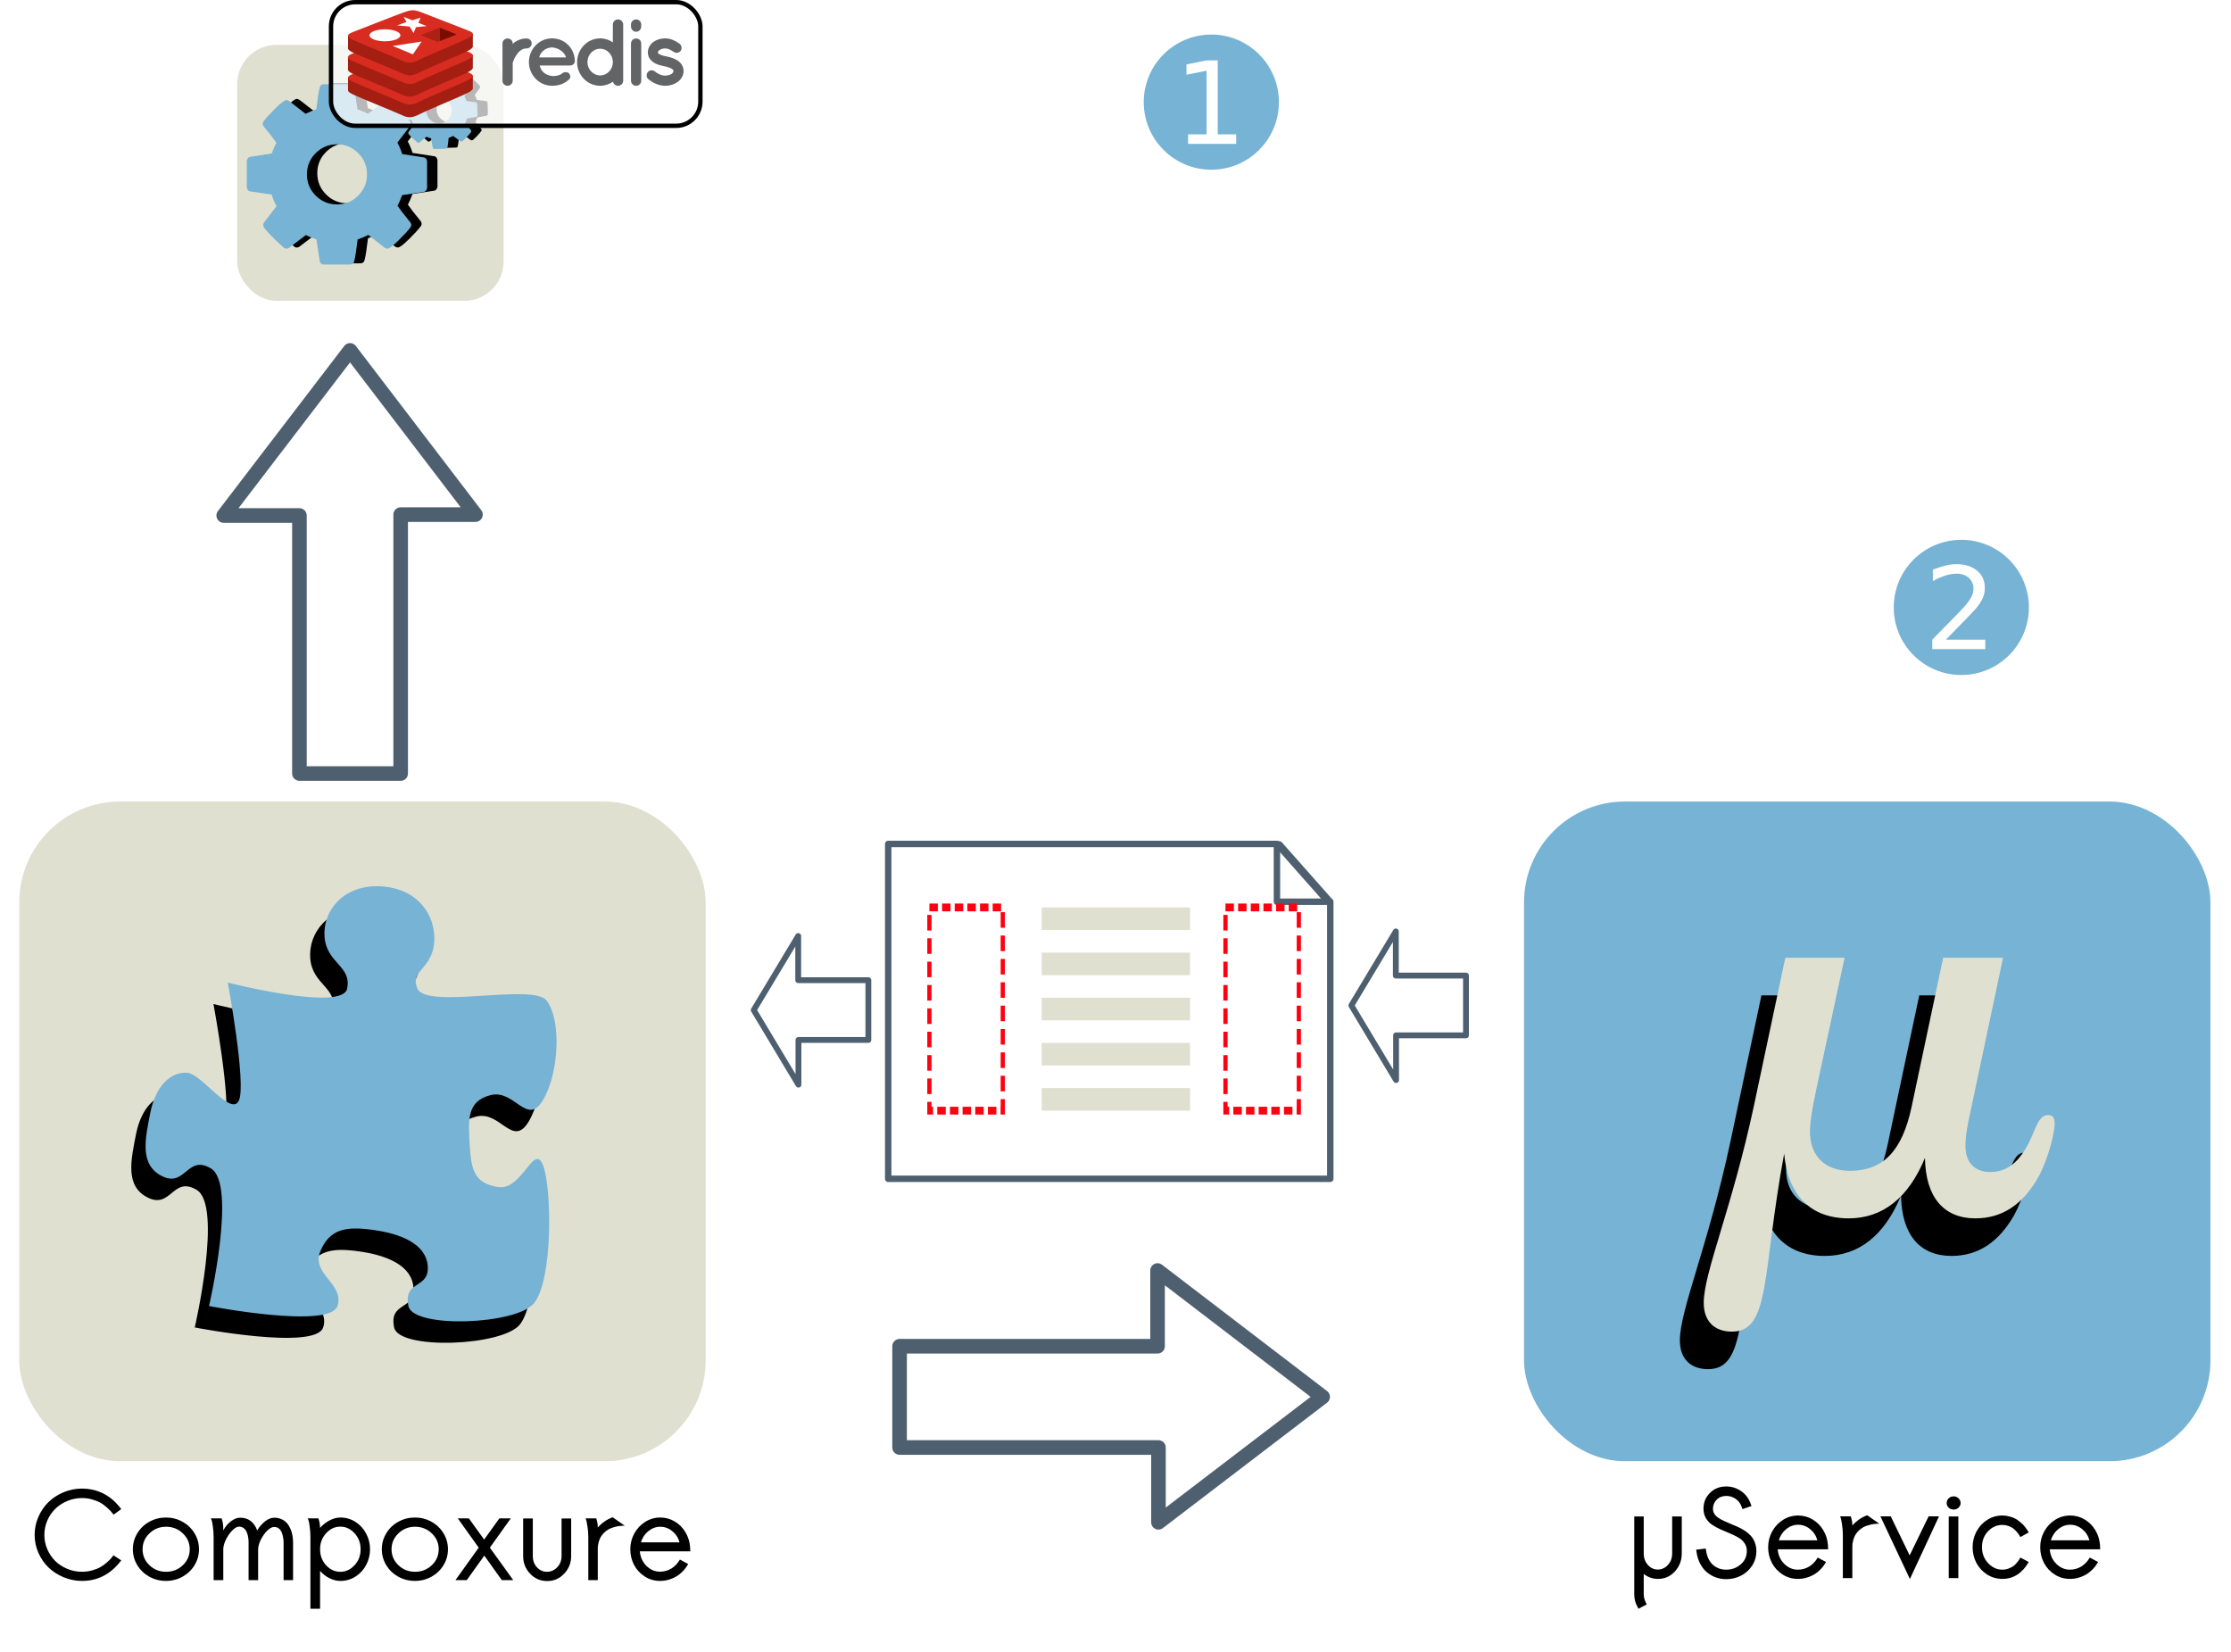 <?xml version="1.0" encoding="UTF-8" standalone="no"?>
<!-- Created with Inkscape (http://www.inkscape.org/) -->

<svg
   xmlns:dc="http://purl.org/dc/elements/1.1/"
   xmlns:cc="http://creativecommons.org/ns#"
   xmlns:rdf="http://www.w3.org/1999/02/22-rdf-syntax-ns#"
   xmlns:svg="http://www.w3.org/2000/svg"
   xmlns="http://www.w3.org/2000/svg"
   xmlns:xlink="http://www.w3.org/1999/xlink"
   xmlns:sodipodi="http://sodipodi.sourceforge.net/DTD/sodipodi-0.dtd"
   xmlns:inkscape="http://www.inkscape.org/namespaces/inkscape"
   width="97.831mm"
   height="72.431mm"
   viewBox="0 0 346.644 256.644"
   id="svg2"
   version="1.1"
   inkscape:version="0.91 r13725"
   sodipodi:docname="cx redis.svg">
  <defs
     id="defs4">
    <inkscape:perspective
       id="perspective14"
       inkscape:persp3d-origin="24.999999 : 6.6666663 : 1"
       inkscape:vp_z="49.999997 : 9.9999993 : 1"
       inkscape:vp_y="0 : 999.99993 : 0"
       inkscape:vp_x="0 : 9.9999993 : 1"
       sodipodi:type="inkscape:persp3d" />
    <linearGradient
       inkscape:collect="always"
       xlink:href="#linearGradient3189"
       id="linearGradient3187"
       gradientUnits="userSpaceOnUse"
       gradientTransform="matrix(0.266,0,0,0.266,22.292,7.125)"
       x1="21.91"
       y1="14.877"
       x2="37.284"
       y2="-0.496" />
    <linearGradient
       inkscape:collect="always"
       xlink:href="#linearGradient3183"
       id="linearGradient3297"
       gradientUnits="userSpaceOnUse"
       gradientTransform="matrix(0.824,0,0,0.824,17.024,1.114)"
       x1="21.91"
       y1="14.877"
       x2="37.284"
       y2="-0.496" />
    <linearGradient
       inkscape:collect="always"
       xlink:href="#linearGradient3171"
       id="linearGradient3294"
       gradientUnits="userSpaceOnUse"
       gradientTransform="matrix(0.824,0,0,0.824,3.263,1.122)"
       x1="21.91"
       y1="14.877"
       x2="37.284"
       y2="-0.496" />
    <linearGradient
       inkscape:collect="always"
       xlink:href="#linearGradient3171"
       id="linearGradient3291"
       gradientUnits="userSpaceOnUse"
       gradientTransform="matrix(0.948,0,0,0.948,-0.033,-22.232)"
       x1="21.91"
       y1="14.877"
       x2="37.284"
       y2="-0.496" />
    <linearGradient
       inkscape:collect="always"
       xlink:href="#linearGradient3183"
       id="linearGradient3289"
       gradientUnits="userSpaceOnUse"
       gradientTransform="matrix(0.948,0,0,0.948,15.814,-22.241)"
       x1="21.91"
       y1="14.877"
       x2="37.284"
       y2="-0.496" />
    <linearGradient
       inkscape:collect="always"
       xlink:href="#linearGradient3183"
       id="linearGradient3274"
       gradientUnits="userSpaceOnUse"
       gradientTransform="matrix(0.948,0,0,0.948,-35.373,3.126)"
       x1="21.91"
       y1="14.877"
       x2="37.284"
       y2="-0.496" />
    <linearGradient
       inkscape:collect="always"
       xlink:href="#linearGradient3183"
       id="linearGradient2496"
       gradientUnits="userSpaceOnUse"
       gradientTransform="matrix(-0.948,0,0,0.948,6.061,3.126)"
       x1="21.91"
       y1="14.877"
       x2="37.284"
       y2="-0.496" />
    <linearGradient
       inkscape:collect="always"
       xlink:href="#linearGradient3171"
       id="linearGradient2493"
       gradientUnits="userSpaceOnUse"
       x1="21.91"
       y1="14.877"
       x2="37.284"
       y2="-0.496"
       gradientTransform="matrix(0.948,0,0,0.948,-0.033,-0.225)" />
    <linearGradient
       id="linearGradient3183">
      <stop
         style="stop-color:#1c88ed;stop-opacity:1;"
         offset="0"
         id="stop3185" />
      <stop
         style="stop-color:#ffffff;stop-opacity:1;"
         offset="1"
         id="stop3187" />
    </linearGradient>
    <linearGradient
       id="linearGradient3171">
      <stop
         id="stop3173"
         offset="0"
         style="stop-color:#ed1c24;stop-opacity:1;" />
      <stop
         id="stop3175"
         offset="1"
         style="stop-color:#ffffff;stop-opacity:1;" />
    </linearGradient>
    <inkscape:perspective
       id="perspective2497"
       inkscape:persp3d-origin="17.999999 : 13.333332 : 1"
       inkscape:vp_z="35.999998 : 19.999999 : 1"
       inkscape:vp_y="0 : 999.99993 : 0"
       inkscape:vp_x="0 : 19.999999 : 1"
       sodipodi:type="inkscape:persp3d" />
    <linearGradient
       gradientUnits="userSpaceOnUse"
       y2="-0.496"
       x2="37.284"
       y1="14.877"
       x1="21.91"
       id="linearGradient3177"
       xlink:href="#linearGradient3171"
       inkscape:collect="always" />
    <linearGradient
       gradientTransform="matrix(-1,0,0,1,36.047,18.406)"
       y2="-0.496"
       x2="37.284"
       y1="14.877"
       x1="21.91"
       gradientUnits="userSpaceOnUse"
       id="linearGradient3181"
       xlink:href="#linearGradient3183"
       inkscape:collect="always" />
    <inkscape:perspective
       sodipodi:type="inkscape:persp3d"
       inkscape:vp_x="0 : 9.9999993 : 1"
       inkscape:vp_y="0 : 999.99993 : 0"
       inkscape:vp_z="49.999997 : 9.9999993 : 1"
       inkscape:persp3d-origin="24.999999 : 6.6666663 : 1"
       id="perspective13" />
    <linearGradient
       id="linearGradient3189">
      <stop
         id="stop3191"
         offset="0"
         style="stop-color:#a61ced;stop-opacity:1;" />
      <stop
         id="stop3193"
         offset="1"
         style="stop-color:#ffffff;stop-opacity:1;" />
    </linearGradient>
    <inkscape:perspective
       sodipodi:type="inkscape:persp3d"
       inkscape:vp_x="0 : 19.999999 : 1"
       inkscape:vp_y="0 : 999.99993 : 0"
       inkscape:vp_z="35.999998 : 19.999999 : 1"
       inkscape:persp3d-origin="17.999999 : 13.333332 : 1"
       id="perspective2625" />
    <linearGradient
       gradientTransform="matrix(0.948,0,0,0.948,53.929,-11.432)"
       y2="-0.496"
       x2="37.284"
       y1="14.877"
       x1="21.91"
       gradientUnits="userSpaceOnUse"
       id="linearGradient2638"
       xlink:href="#linearGradient3171"
       inkscape:collect="always" />
    <linearGradient
       y2="-0.496"
       x2="37.284"
       y1="14.877"
       x1="21.91"
       gradientTransform="matrix(-0.827,0,0,0.825,49.919,1.106)"
       gradientUnits="userSpaceOnUse"
       id="linearGradient2641"
       xlink:href="#linearGradient3183"
       inkscape:collect="always" />
    <linearGradient
       y2="-3.424"
       x2="37.479"
       y1="13.511"
       x1="17.421"
       gradientTransform="matrix(0.266,0,0,0.266,34.091,14.041)"
       gradientUnits="userSpaceOnUse"
       id="linearGradient2644"
       xlink:href="#linearGradient3189"
       inkscape:collect="always" />
    <linearGradient
       y2="-0.496"
       x2="37.284"
       y1="14.877"
       x1="21.91"
       gradientTransform="matrix(0.824,0,0,0.824,9.396,1.174)"
       gradientUnits="userSpaceOnUse"
       id="linearGradient2648"
       xlink:href="#linearGradient3171"
       inkscape:collect="always" />
    <linearGradient
       y2="2.976"
       x2="11.208"
       y1="14.877"
       x1="21.91"
       gradientTransform="matrix(0.824,0,0,0.824,21.492,2.206)"
       gradientUnits="userSpaceOnUse"
       id="linearGradient2651"
       xlink:href="#linearGradient3183"
       inkscape:collect="always" />
    <linearGradient
       y2="-0.496"
       x2="37.284"
       y1="14.877"
       x1="21.91"
       gradientTransform="matrix(0.824,0,0,0.824,13.797,1.114)"
       gradientUnits="userSpaceOnUse"
       id="linearGradient2654"
       xlink:href="#linearGradient3183"
       inkscape:collect="always" />
    <filter
       inkscape:collect="always"
       style="color-interpolation-filters:sRGB"
       id="filter4735"
       x="-0.097"
       width="1.194"
       y="-0.116"
       height="1.232">
      <feGaussianBlur
         inkscape:collect="always"
         stdDeviation="3.736"
         id="feGaussianBlur4737" />
    </filter>
    <filter
       inkscape:collect="always"
       style="color-interpolation-filters:sRGB"
       id="filter4542"
       x="-0.144"
       width="1.287"
       y="-0.135"
       height="1.27">
      <feGaussianBlur
         inkscape:collect="always"
         stdDeviation="1.433"
         id="feGaussianBlur4544" />
    </filter>
    <filter
       inkscape:collect="always"
       style="color-interpolation-filters:sRGB"
       id="filter4826"
       x="-0.124"
       width="1.247"
       y="-0.117"
       height="1.233">
      <feGaussianBlur
         inkscape:collect="always"
         stdDeviation="4.23"
         id="feGaussianBlur4828" />
    </filter>
  </defs>
  <sodipodi:namedview
     id="base"
     pagecolor="#ffffff"
     bordercolor="#666666"
     borderopacity="1.0"
     inkscape:pageopacity="0.0"
     inkscape:pageshadow="2"
     inkscape:zoom="1.979899"
     inkscape:cx="142.78578"
     inkscape:cy="86.059094"
     inkscape:document-units="px"
     inkscape:current-layer="layer1"
     showgrid="false"
     inkscape:window-width="1920"
     inkscape:window-height="1007"
     inkscape:window-x="0"
     inkscape:window-y="27"
     inkscape:window-maximized="1"
     fit-margin-top="0"
     fit-margin-left="0"
     fit-margin-right="0"
     fit-margin-bottom="0" />
  <g
     inkscape:label="Layer 1"
     inkscape:groupmode="layer"
     id="layer1"
     transform="translate(-292.856,-495.505)">
    <g
       id="Layer_2"
       transform="matrix(3.835,0,0,3.835,-2,884.648)" />
    <path
       inkscape:connector-curvature="0"
       sodipodi:nodetypes="cccccccc"
       id="path5519"
       d="m 498.365,712.523 -25.652,-19.629 0,11.763 -40.084,0 0,15.731 40.225,0 0,11.621 25.51,-19.487 z"
       style="fill:none;fill-opacity:1;stroke:#4e6070;stroke-width:2.268;stroke-linecap:round;stroke-linejoin:round;stroke-miterlimit:4;stroke-dasharray:none;stroke-opacity:1" />
    <g
       id="g6156"
       transform="translate(179.143,195.286)">
      <rect
         style="opacity:1;fill:#ffffff;fill-opacity:1;stroke:#4e6070;stroke-width:1.238;stroke-linecap:round;stroke-linejoin:round;stroke-miterlimit:4;stroke-dasharray:none;stroke-dashoffset:0;stroke-opacity:1"
         id="rect6104"
         width="11.749"
         height="11.393"
         x="526.699"
         y="52.176"
         transform="matrix(0.663,0.749,-0.704,0.71,0,0)" />
      <path
         inkscape:connector-curvature="0"
         style="opacity:1;fill:#ffffff;fill-opacity:1;stroke:#4e6070;stroke-width:1;stroke-linecap:round;stroke-linejoin:round;stroke-miterlimit:4;stroke-dasharray:none;stroke-dashoffset:0;stroke-opacity:1"
         d="m 251.718,431.334 0,52.023 68.689,0 0,-43.045 -8.291,0 0,-8.979 -60.398,0 z"
         id="path6106" />
      <g
         id="g6112"
         transform="matrix(1.441,0,0,1.754,229.456,392.086)">
        <rect
           id="rect6114"
           height="2"
           width="16"
           class="st4"
           y="28"
           x="32"
           style="fill:#e0e0d1" />
      </g>
      <g
         id="g6116"
         transform="matrix(1.441,0,0,1.754,229.456,392.086)">
        <rect
           id="rect6118"
           height="2"
           width="16"
           class="st4"
           y="32"
           x="32"
           style="fill:#e0e0d1" />
      </g>
      <g
         id="g6120"
         transform="matrix(1.441,0,0,1.754,229.456,392.086)">
        <rect
           id="rect6122"
           height="2"
           width="16"
           class="st4"
           y="36"
           x="32"
           style="fill:#e0e0d1" />
      </g>
      <g
         id="g6124"
         transform="matrix(1.441,0,0,1.754,229.456,392.086)">
        <rect
           id="rect6126"
           height="2"
           width="16"
           class="st4"
           y="40"
           x="32"
           style="fill:#e0e0d1" />
      </g>
      <g
         id="g6128"
         transform="matrix(1.441,0,0,1.754,229.456,392.086)">
        <rect
           id="rect6130"
           height="2"
           width="16"
           class="st4"
           y="44"
           x="32"
           style="fill:#e0e0d1" />
      </g>
      <g
         style="fill:none;fill-opacity:1;stroke:#ff0010;stroke-width:0.69;stroke-miterlimit:4;stroke-dasharray:1.38, 0.69;stroke-dashoffset:0;stroke-opacity:1"
         transform="matrix(0.95,0,0,1.754,288.92,392.086)"
         id="g6132">
        <rect
           style="fill:none;fill-opacity:1;stroke:#ff0010;stroke-width:0.69;stroke-miterlimit:4;stroke-dasharray:1.38, 0.69;stroke-dashoffset:0;stroke-opacity:1"
           x="16"
           y="28"
           class="st8"
           width="12"
           height="18"
           id="rect6134" />
      </g>
      <g
         id="g6152"
         transform="matrix(0.95,0,0,1.754,242.92,392.086)"
         style="fill:none;fill-opacity:1;stroke:#ff0010;stroke-width:0.69;stroke-miterlimit:4;stroke-dasharray:1.38, 0.69;stroke-dashoffset:0;stroke-opacity:1">
        <rect
           id="rect6154"
           height="18"
           width="12"
           class="st8"
           y="28"
           x="16"
           style="fill:none;fill-opacity:1;stroke:#ff0010;stroke-width:0.69;stroke-miterlimit:4;stroke-dasharray:1.38, 0.69;stroke-dashoffset:0;stroke-opacity:1" />
      </g>
    </g>
    <path
       style="fill:none;fill-opacity:1;stroke:#4e6070;stroke-width:0.907;stroke-linecap:round;stroke-linejoin:round;stroke-miterlimit:4;stroke-dasharray:none;stroke-opacity:1"
       d="m 409.967,652.429 6.95,11.587 0,-6.944 10.861,0 0,-9.286 -10.899,0 0,-6.86 -6.912,11.503 z"
       id="path6354"
       sodipodi:nodetypes="cccccccc"
       inkscape:connector-curvature="0" />
    <path
       inkscape:connector-curvature="0"
       sodipodi:nodetypes="cccccccc"
       id="path6356"
       d="m 502.824,651.715 6.95,11.587 0,-6.944 10.861,0 0,-9.286 -10.899,0 0,-6.86 -6.912,11.503 z"
       style="fill:none;fill-opacity:1;stroke:#4e6070;stroke-width:0.907;stroke-linecap:round;stroke-linejoin:round;stroke-miterlimit:4;stroke-dasharray:none;stroke-opacity:1" />
    <path
       style="fill:none;fill-opacity:1;stroke:#4e6070;stroke-width:2.268;stroke-linecap:round;stroke-linejoin:round;stroke-miterlimit:4;stroke-dasharray:none;stroke-opacity:1"
       d="m 347.245,549.942 -19.629,25.652 11.763,0 0,40.084 15.731,0 0,-40.225 11.621,0 -19.487,-25.51 z"
       id="path6422"
       sodipodi:nodetypes="cccccccc"
       inkscape:connector-curvature="0"
       inkscape:transform-center-x="5.0000002"
       inkscape:transform-center-y="-100.00003" />
    <g
       id="g4467"
       transform="matrix(0.388,0,0,0.388,144.927,309.376)">
      <g
         transform="translate(-51.429,-127.857)"
         id="g4469">
        <rect
           ry="15.676"
           y="625.537"
           x="527.69"
           height="102.487"
           width="106.654"
           id="rect4471"
           style="opacity:1;fill:#e0e0d1;fill-opacity:1;stroke:none;stroke-width:1;stroke-linecap:round;stroke-linejoin:round;stroke-miterlimit:4;stroke-dasharray:none;stroke-dashoffset:0;stroke-opacity:1" />
        <g
           transform="translate(91.429,136.429)"
           id="g4473">
          <g
             style="fill:#000000;fill-opacity:1;filter:url(#filter4735)"
             transform="translate(139.004,-38.86)"
             id="g4475">
            <g
               style="fill:#000000;fill-opacity:1"
               id="g4477"
               transform="matrix(0.047,0,0,-0.047,305.247,609.436)">
              <path
                 style="fill:#000000;fill-opacity:1"
                 inkscape:connector-curvature="0"
                 id="path4479"
                 d="m 1024,640 q 0,106 -75,181 -75,75 -181,75 -106,0 -181,-75 -75,-75 -75,-181 0,-106 75,-181 75,-75 181,-75 106,0 181,75 75,75 75,181 z m 512,109 0,-222 q 0,-12 -8,-23 -8,-11 -20,-13 l -185,-28 q -19,-54 -39,-91 35,-50 107,-138 10,-12 10,-25 0,-13 -9,-23 -27,-37 -99,-108 -72,-71 -94,-71 -12,0 -26,9 l -138,108 q -44,-23 -91,-38 -16,-136 -29,-186 -7,-28 -36,-28 l -222,0 q -14,0 -24.5,8.5 Q 622,-111 621,-98 L 593,86 q -49,16 -90,37 L 362,16 Q 352,7 337,7 323,7 312,18 186,132 147,186 q -7,10 -7,23 0,12 8,23 15,21 51,66.5 36,45.5 54,70.5 -27,50 -41,99 L 29,495 Q 16,497 8,507.5 0,518 0,531 l 0,222 q 0,12 8,23 8,11 19,13 l 186,28 q 14,46 39,92 -40,57 -107,138 -10,12 -10,24 0,10 9,23 26,36 98.5,107.5 72.5,71.5 94.5,71.5 13,0 26,-10 l 138,-107 q 44,23 91,38 16,136 29,186 7,28 36,28 l 222,0 q 14,0 24.5,-8.5 Q 914,1391 915,1378 l 28,-184 q 49,-16 90,-37 l 142,107 q 9,9 24,9 13,0 25,-10 129,-119 165,-170 7,-8 7,-22 0,-12 -8,-23 -15,-21 -51,-66.5 -36,-45.5 -54,-70.5 26,-50 41,-98 l 183,-28 q 13,-2 21,-12.5 8,-10.5 8,-23.5 z" />
            </g>
            <g
               style="fill:#000000;fill-opacity:1"
               transform="matrix(0.02,-5.8377607e-4,-5.8377607e-4,-0.02,367.227,567.04)"
               id="g4481">
              <path
                 d="m 1024,640 q 0,106 -75,181 -75,75 -181,75 -106,0 -181,-75 -75,-75 -75,-181 0,-106 75,-181 75,-75 181,-75 106,0 181,75 75,75 75,181 z m 512,109 0,-222 q 0,-12 -8,-23 -8,-11 -20,-13 l -185,-28 q -19,-54 -39,-91 35,-50 107,-138 10,-12 10,-25 0,-13 -9,-23 -27,-37 -99,-108 -72,-71 -94,-71 -12,0 -26,9 l -138,108 q -44,-23 -91,-38 -16,-136 -29,-186 -7,-28 -36,-28 l -222,0 q -14,0 -24.5,8.5 Q 622,-111 621,-98 L 593,86 q -49,16 -90,37 L 362,16 Q 352,7 337,7 323,7 312,18 186,132 147,186 q -7,10 -7,23 0,12 8,23 15,21 51,66.5 36,45.5 54,70.5 -27,50 -41,99 L 29,495 Q 16,497 8,507.5 0,518 0,531 l 0,222 q 0,12 8,23 8,11 19,13 l 186,28 q 14,46 39,92 -40,57 -107,138 -10,12 -10,24 0,10 9,23 26,36 98.5,107.5 72.5,71.5 94.5,71.5 13,0 26,-10 l 138,-107 q 44,23 91,38 16,136 29,186 7,28 36,28 l 222,0 q 14,0 24.5,-8.5 Q 914,1391 915,1378 l 28,-184 q 49,-16 90,-37 l 142,107 q 9,9 24,9 13,0 25,-10 129,-119 165,-170 7,-8 7,-22 0,-12 -8,-23 -15,-21 -51,-66.5 -36,-45.5 -54,-70.5 26,-50 41,-98 l 183,-28 q 13,-2 21,-12.5 8,-10.5 8,-23.5 z"
                 id="path4483"
                 inkscape:connector-curvature="0"
                 style="fill:#000000;fill-opacity:1" />
            </g>
          </g>
          <g
             transform="translate(134.856,-38.393)"
             id="g4485"
             style="fill:#77b3d4;fill-opacity:1">
            <g
               transform="matrix(0.047,0,0,-0.047,305.247,609.436)"
               id="g4488"
               style="fill:#77b3d4;fill-opacity:1">
              <path
                 d="m 1024,640 q 0,106 -75,181 -75,75 -181,75 -106,0 -181,-75 -75,-75 -75,-181 0,-106 75,-181 75,-75 181,-75 106,0 181,75 75,75 75,181 z m 512,109 0,-222 q 0,-12 -8,-23 -8,-11 -20,-13 l -185,-28 q -19,-54 -39,-91 35,-50 107,-138 10,-12 10,-25 0,-13 -9,-23 -27,-37 -99,-108 -72,-71 -94,-71 -12,0 -26,9 l -138,108 q -44,-23 -91,-38 -16,-136 -29,-186 -7,-28 -36,-28 l -222,0 q -14,0 -24.5,8.5 Q 622,-111 621,-98 L 593,86 q -49,16 -90,37 L 362,16 Q 352,7 337,7 323,7 312,18 186,132 147,186 q -7,10 -7,23 0,12 8,23 15,21 51,66.5 36,45.5 54,70.5 -27,50 -41,99 L 29,495 Q 16,497 8,507.5 0,518 0,531 l 0,222 q 0,12 8,23 8,11 19,13 l 186,28 q 14,46 39,92 -40,57 -107,138 -10,12 -10,24 0,10 9,23 26,36 98.5,107.5 72.5,71.5 94.5,71.5 13,0 26,-10 l 138,-107 q 44,23 91,38 16,136 29,186 7,28 36,28 l 222,0 q 14,0 24.5,-8.5 Q 914,1391 915,1378 l 28,-184 q 49,-16 90,-37 l 142,107 q 9,9 24,9 13,0 25,-10 129,-119 165,-170 7,-8 7,-22 0,-12 -8,-23 -15,-21 -51,-66.5 -36,-45.5 -54,-70.5 26,-50 41,-98 l 183,-28 q 13,-2 21,-12.5 8,-10.5 8,-23.5 z"
                 id="path4490"
                 inkscape:connector-curvature="0"
                 style="fill:#77b3d4;fill-opacity:1" />
            </g>
            <g
               id="g4492"
               transform="matrix(0.02,-5.8377607e-4,-5.8377607e-4,-0.02,367.227,567.04)"
               style="fill:#77b3d4;fill-opacity:1">
              <path
                 style="fill:#77b3d4;fill-opacity:1"
                 inkscape:connector-curvature="0"
                 id="path4494"
                 d="m 1024,640 q 0,106 -75,181 -75,75 -181,75 -106,0 -181,-75 -75,-75 -75,-181 0,-106 75,-181 75,-75 181,-75 106,0 181,75 75,75 75,181 z m 512,109 0,-222 q 0,-12 -8,-23 -8,-11 -20,-13 l -185,-28 q -19,-54 -39,-91 35,-50 107,-138 10,-12 10,-25 0,-13 -9,-23 -27,-37 -99,-108 -72,-71 -94,-71 -12,0 -26,9 l -138,108 q -44,-23 -91,-38 -16,-136 -29,-186 -7,-28 -36,-28 l -222,0 q -14,0 -24.5,8.5 Q 622,-111 621,-98 L 593,86 q -49,16 -90,37 L 362,16 Q 352,7 337,7 323,7 312,18 186,132 147,186 q -7,10 -7,23 0,12 8,23 15,21 51,66.5 36,45.5 54,70.5 -27,50 -41,99 L 29,495 Q 16,497 8,507.5 0,518 0,531 l 0,222 q 0,12 8,23 8,11 19,13 l 186,28 q 14,46 39,92 -40,57 -107,138 -10,12 -10,24 0,10 9,23 26,36 98.5,107.5 72.5,71.5 94.5,71.5 13,0 26,-10 l 138,-107 q 44,23 91,38 16,136 29,186 7,28 36,28 l 222,0 q 14,0 24.5,-8.5 Q 914,1391 915,1378 l 28,-184 q 49,-16 90,-37 l 142,107 q 9,9 24,9 13,0 25,-10 129,-119 165,-170 7,-8 7,-22 0,-12 -8,-23 -15,-21 -51,-66.5 -36,-45.5 -54,-70.5 26,-50 41,-98 l 183,-28 q 13,-2 21,-12.5 8,-10.5 8,-23.5 z" />
            </g>
          </g>
        </g>
      </g>
    </g>
    <rect
       style="opacity:1;fill:#ffffff;fill-opacity:0.719;stroke:#000000;stroke-width:0.675;stroke-linecap:round;stroke-linejoin:round;stroke-miterlimit:4;stroke-dasharray:none;stroke-dashoffset:0;stroke-opacity:1"
       id="rect4496"
       width="57.393"
       height="19.208"
       x="344.287"
       y="495.842"
       ry="3.76" />
    <g
       id="g4412"
       transform="matrix(0.114,0,0,0.114,327.399,471.208)">
      <path
         id="path4414"
         d="m 421.64,272.27 c 0,3.619 -2.973,6.849 -6.85,6.849 -2.973,0 -5.557,0.776 -7.754,2.456 -2.455,1.552 -4.394,3.748 -5.944,6.203 -3.102,4.136 -4.651,9.046 -5.298,10.854 l 0,24.554 c 0,3.748 -3.23,6.85 -7.107,6.85 -3.748,0 -6.849,-3.102 -6.849,-6.85 l 0,-50.916 c 0,-3.748 3.101,-6.72 6.849,-6.72 3.877,0 7.107,2.973 7.107,6.72 l 0,0.905 c 0.775,-0.905 1.809,-1.938 2.714,-2.585 4.265,-2.842 9.821,-5.169 16.282,-5.04 3.877,0 6.85,2.973 6.85,6.72 z"
         inkscape:connector-curvature="0"
         style="fill:#636466" />
      <path
         id="path4416"
         d="m 417.85,297.73 c 0.13,-17.575 13.828,-32.307 31.531,-32.307 16.8,0 30.11,12.535 31.145,29.98 l 0,0.646 c 0,0.259 0,0.904 -0.129,1.163 -0.389,3.102 -3.102,5.17 -6.721,5.17 l -41.094,0 c 0.646,2.973 2.067,6.332 4.394,8.529 2.714,3.102 7.883,5.426 12.405,5.814 4.652,0.387 10.209,-0.775 13.44,-3.23 2.713,-2.844 8.012,-2.455 9.692,-0.389 1.68,1.811 2.972,5.688 0,8.4 -6.333,5.814 -13.957,8.529 -23.133,8.529 -17.702,-0.127 -31.4,-14.73 -31.53,-32.305 z m 14.086,-6.332 36.571,0 c -1.292,-5.169 -7.883,-12.793 -19.126,-13.698 -10.983,0.516 -16.411,8.4 -17.445,13.698 z"
         inkscape:connector-curvature="0"
         style="fill:#636466" />
      <path
         id="path4418"
         d="m 546.36,323.06 c 0,3.748 -3.102,6.979 -6.979,6.979 -3.489,0 -6.202,-2.455 -6.849,-5.557 -4.91,3.359 -11.113,5.557 -17.575,5.557 -17.445,0 -31.402,-14.732 -31.402,-32.178 0,-17.705 13.957,-32.437 31.402,-32.437 6.333,0 12.535,2.067 17.316,5.427 l 0,-24.294 c 0,-3.748 3.102,-6.979 7.107,-6.979 3.877,0 6.979,3.231 6.979,6.979 l 0,51.174 0,0.13 0,25.199 z m -31.402,-43.55 c -4.652,0 -8.917,1.938 -12.146,5.298 -3.231,3.231 -5.17,7.882 -5.17,13.052 0,4.91 1.938,9.562 5.17,12.793 3.229,3.361 7.494,5.299 12.146,5.299 4.781,0 8.917,-1.938 12.147,-5.299 3.23,-3.23 5.169,-7.883 5.169,-12.793 0,-5.17 -1.938,-9.821 -5.169,-13.052 -3.23,-3.36 -7.366,-5.298 -12.147,-5.298 z"
         inkscape:connector-curvature="0"
         style="fill:#636466" />
      <path
         id="path4420"
         d="m 570.95,249.27 c 0,3.877 -2.972,7.107 -6.979,7.107 -3.877,0 -6.978,-3.23 -6.978,-7.107 l 0,-2.714 c 0,-3.877 3.101,-6.979 6.978,-6.979 4.007,0 6.979,3.102 6.979,6.979 l 0,2.714 z m 0,23.39 0,50.399 c 0,3.877 -2.972,6.979 -6.979,6.979 -3.877,0 -6.978,-3.102 -6.978,-6.979 l 0,-50.399 c 0,-4.135 3.101,-7.108 6.978,-7.108 4.008,0 6.979,2.973 6.979,7.108 z"
         inkscape:connector-curvature="0"
         style="fill:#636466" />
      <path
         id="path4422"
         d="m 579.83,311.55 c 2.326,-3.1 6.85,-3.488 9.692,-1.033 3.36,2.844 9.176,5.814 14.215,5.686 3.489,0 6.72,-1.162 8.788,-2.455 1.809,-1.551 2.325,-2.842 2.325,-3.877 0,-0.646 -0.129,-0.904 -0.387,-1.293 -0.13,-0.387 -0.646,-0.904 -1.681,-1.549 -1.809,-1.293 -5.686,-2.715 -10.338,-3.619 l -0.129,0 c -4.007,-0.775 -7.884,-1.809 -11.243,-3.361 -3.489,-1.679 -6.591,-4.005 -8.917,-7.494 -1.421,-2.326 -2.196,-5.169 -2.196,-8.141 0,-5.945 3.36,-10.985 7.624,-14.216 4.523,-3.101 9.951,-4.781 15.896,-4.781 8.916,0 15.248,4.265 19.384,7.107 3.102,2.068 4.006,6.333 2.067,9.562 -2.067,3.102 -6.332,4.007 -9.562,1.81 -4.135,-2.713 -7.754,-4.782 -11.889,-4.782 -3.231,0 -6.074,1.034 -7.754,2.326 -1.68,1.164 -2.067,2.327 -2.067,2.973 0,0.516 0,0.646 0.258,1.033 0.13,0.258 0.517,0.775 1.422,1.292 1.681,1.163 5.04,2.326 9.434,3.102 l 0.129,0.13 0.13,0 c 4.265,0.774 8.271,1.938 12.018,3.747 3.489,1.551 6.979,4.006 9.176,7.624 1.551,2.584 2.455,5.557 2.455,8.529 0,6.332 -3.489,11.631 -8.142,14.99 -4.652,3.23 -10.468,5.17 -16.8,5.17 -10.079,-0.129 -17.833,-4.781 -23.002,-8.916 -2.844,-2.326 -3.231,-6.721 -0.906,-9.564 z"
         inkscape:connector-curvature="0"
         style="fill:#636466" />
      <path
         id="path4424"
         d="m 334.77,339.54 c -9.078,4.732 -56.106,24.068 -66.118,29.287 -10.012,5.221 -15.574,5.17 -23.483,1.389 -7.909,-3.781 -57.955,-23.996 -66.97,-28.305 -4.506,-2.154 -6.875,-3.971 -6.875,-5.688 l 0,-17.195 c 0,0 65.153,-14.184 75.672,-17.957 10.518,-3.774 14.167,-3.91 23.118,-0.631 8.952,3.279 62.474,12.936 71.321,16.176 0,0 -0.004,15.357 -0.004,16.951 0.001,1.7 -2.04,3.565 -6.661,5.973 z"
         inkscape:connector-curvature="0"
         style="fill:#a41e11" />
      <path
         id="path4426"
         d="m 334.77,322.34 c -9.078,4.73 -56.106,24.068 -66.118,29.287 -10.012,5.221 -15.574,5.17 -23.483,1.389 -7.91,-3.779 -57.955,-23.998 -66.97,-28.305 -9.015,-4.309 -9.204,-7.275 -0.348,-10.742 8.855,-3.469 58.626,-22.996 69.146,-26.77 10.518,-3.772 14.167,-3.91 23.118,-0.63 8.952,3.279 55.699,21.886 64.545,25.126 8.848,3.243 9.188,5.913 0.11,10.645 z"
         inkscape:connector-curvature="0"
         style="fill:#d82c20" />
      <path
         id="path4428"
         d="m 334.77,311.5 c -9.078,4.732 -56.106,24.068 -66.118,29.289 -10.012,5.219 -15.574,5.168 -23.483,1.387 -7.91,-3.779 -57.955,-23.996 -66.97,-28.305 -4.506,-2.154 -6.875,-3.969 -6.875,-5.686 l 0,-17.197 c 0,0 65.153,-14.183 75.672,-17.957 10.518,-3.773 14.167,-3.91 23.118,-0.631 8.952,3.279 62.474,12.934 71.321,16.175 0,0 -0.004,15.357 -0.004,16.953 0.001,1.699 -2.04,3.564 -6.661,5.972 z"
         inkscape:connector-curvature="0"
         style="fill:#a41e11" />
      <path
         id="path4430"
         d="m 334.77,294.3 c -9.078,4.732 -56.106,24.068 -66.118,29.289 -10.012,5.219 -15.574,5.168 -23.483,1.387 -7.91,-3.779 -57.955,-23.997 -66.97,-28.305 -9.015,-4.308 -9.204,-7.274 -0.348,-10.743 8.855,-3.467 58.626,-22.995 69.146,-26.768 10.518,-3.773 14.167,-3.91 23.118,-0.631 8.952,3.279 55.699,21.885 64.545,25.126 8.848,3.242 9.188,5.913 0.11,10.645 z"
         inkscape:connector-curvature="0"
         style="fill:#d82c20" />
      <path
         id="path4432"
         d="m 334.77,282.42 c -9.078,4.732 -56.106,24.069 -66.118,29.29 -10.012,5.219 -15.574,5.168 -23.483,1.387 -7.91,-3.779 -57.955,-23.997 -66.97,-28.305 -4.506,-2.154 -6.875,-3.97 -6.875,-5.686 l 0,-17.197 c 0,0 65.153,-14.183 75.672,-17.956 10.518,-3.774 14.167,-3.91 23.118,-0.631 8.952,3.279 62.474,12.934 71.321,16.175 0,0 -0.004,15.357 -0.004,16.952 0.001,1.698 -2.04,3.563 -6.661,5.971 z"
         inkscape:connector-curvature="0"
         style="fill:#a41e11" />
      <path
         id="path4434"
         d="m 334.77,265.22 c -9.078,4.732 -56.106,24.069 -66.118,29.289 -10.012,5.219 -15.574,5.168 -23.483,1.388 -7.909,-3.78 -57.955,-23.997 -66.97,-28.305 -9.015,-4.308 -9.204,-7.275 -0.348,-10.743 8.855,-3.468 58.626,-22.994 69.146,-26.768 10.518,-3.774 14.167,-3.91 23.118,-0.63 8.952,3.279 55.699,21.885 64.545,25.126 8.848,3.24 9.188,5.912 0.11,10.643 z"
         inkscape:connector-curvature="0"
         style="fill:#d82c20" />
      <polygon
         id="polygon4436"
         points="260.63,258.13 255.3,249.27 238.28,247.74 250.98,243.16 247.17,236.13 259.06,240.78 270.27,237.11 267.24,244.38 278.67,248.66 263.93,250.19 "
         style="fill:#ffffff" />
      <polygon
         id="polygon4438"
         points="232.24,275.77 271.66,269.72 259.75,287.18 "
         style="fill:#ffffff" />
      <ellipse
         id="ellipse4440"
         cy="261.24"
         ry="8.167"
         rx="21.069"
         cx="221.61"
         style="fill:#ffffff" />
      <polygon
         id="polygon4442"
         points="319.42,260.05 296.11,269.26 296.09,250.83 "
         style="fill:#7a0c00" />
      <polygon
         id="polygon4444"
         points="296.11,269.26 293.58,270.25 270.28,261.04 296.09,250.83 "
         style="fill:#ad2115" />
    </g>
    <g
       transform="translate(250.415,-24.928)"
       id="g4500">
      <rect
         transform="matrix(0.663,0.749,-0.704,0.71,0,0)"
         y="52.176"
         x="526.699"
         height="11.393"
         width="11.749"
         id="rect4502"
         style="opacity:1;fill:#ffffff;fill-opacity:1;stroke:#4e6070;stroke-width:1.238;stroke-linecap:round;stroke-linejoin:round;stroke-miterlimit:4;stroke-dasharray:none;stroke-dashoffset:0;stroke-opacity:1" />
      <path
         id="path4504"
         d="m 251.718,431.334 0,52.023 68.689,0 0,-43.045 -8.291,0 0,-8.979 -60.398,0 z"
         style="opacity:1;fill:#ffffff;fill-opacity:1;stroke:#4e6070;stroke-width:1;stroke-linecap:round;stroke-linejoin:round;stroke-miterlimit:4;stroke-dasharray:none;stroke-dashoffset:0;stroke-opacity:1"
         inkscape:connector-curvature="0" />
      <g
         transform="matrix(1.441,0,0,1.754,229.456,392.086)"
         id="g4506">
        <rect
           style="fill:#e0e0d1"
           x="32"
           y="28"
           class="st4"
           width="16"
           height="2"
           id="rect4508" />
      </g>
      <g
         transform="matrix(1.441,0,0,1.754,229.456,392.086)"
         id="g4510">
        <rect
           style="fill:#e0e0d1"
           x="32"
           y="32"
           class="st4"
           width="16"
           height="2"
           id="rect4512" />
      </g>
      <g
         transform="matrix(1.441,0,0,1.754,229.456,392.086)"
         id="g4514">
        <rect
           style="fill:#e0e0d1"
           x="32"
           y="36"
           class="st4"
           width="16"
           height="2"
           id="rect4516" />
      </g>
      <g
         transform="matrix(1.441,0,0,1.754,229.456,392.086)"
         id="g4518">
        <rect
           style="fill:#e0e0d1"
           x="32"
           y="40"
           class="st4"
           width="16"
           height="2"
           id="rect4520" />
      </g>
      <g
         transform="matrix(1.441,0,0,1.754,229.456,392.086)"
         id="g4522">
        <rect
           style="fill:#e0e0d1"
           x="32"
           y="44"
           class="st4"
           width="16"
           height="2"
           id="rect4524" />
      </g>
      <g
         id="g4526"
         transform="matrix(0.95,0,0,1.754,288.92,392.086)"
         style="fill:none;fill-opacity:1;stroke:#ff0010;stroke-width:0.69;stroke-miterlimit:4;stroke-dasharray:1.38, 0.69;stroke-dashoffset:0;stroke-opacity:1">
        <rect
           id="rect4528"
           height="18"
           width="12"
           class="st8"
           y="28"
           x="16"
           style="fill:none;fill-opacity:1;stroke:#ff0010;stroke-width:0.69;stroke-miterlimit:4;stroke-dasharray:1.38, 0.69;stroke-dashoffset:0;stroke-opacity:1" />
      </g>
      <g
         style="fill:none;fill-opacity:1;stroke:#ff0010;stroke-width:0.69;stroke-miterlimit:4;stroke-dasharray:1.38, 0.69;stroke-dashoffset:0;stroke-opacity:1"
         transform="matrix(0.95,0,0,1.754,242.92,392.086)"
         id="g4530">
        <rect
           style="fill:none;fill-opacity:1;stroke:#ff0010;stroke-width:0.69;stroke-miterlimit:4;stroke-dasharray:1.38, 0.69;stroke-dashoffset:0;stroke-opacity:1"
           x="16"
           y="28"
           class="st8"
           width="12"
           height="18"
           id="rect4532" />
      </g>
    </g>
    <path
       inkscape:connector-curvature="0"
       sodipodi:nodetypes="cccccccc"
       id="path4535"
       d="m 536.437,478.539 11.587,-6.95 -6.944,0 0,-10.861 -9.286,0 0,10.899 -6.86,0 11.503,6.912 z"
       style="fill:none;fill-opacity:1;stroke:#4e6070;stroke-width:0.907;stroke-linecap:round;stroke-linejoin:round;stroke-miterlimit:4;stroke-dasharray:none;stroke-opacity:1"
       inkscape:transform-center-x="17.67767"
       inkscape:transform-center-y="-38.385793" />
    <path
       style="fill:none;fill-opacity:1;stroke:#4e6070;stroke-width:0.907;stroke-linecap:round;stroke-linejoin:round;stroke-miterlimit:4;stroke-dasharray:none;stroke-opacity:1"
       d="m 536.437,402.548 11.587,-6.95 -6.944,0 0,-10.861 -9.286,0 0,10.899 -6.86,0 11.503,6.912 z"
       id="path4537"
       sodipodi:nodetypes="cccccccc"
       inkscape:connector-curvature="0" />
    <g
       style="font-style:normal;font-weight:normal;font-size:17.793px;line-height:125%;font-family:sans-serif;letter-spacing:0px;word-spacing:0px;fill:#ffffff;fill-opacity:1;stroke:none;stroke-width:1px;stroke-linecap:butt;stroke-linejoin:miter;stroke-opacity:1"
       id="text4273"
       transform="translate(-26.788,-46.311)">
      <g
         id="g4312">
        <circle
           r="10.5"
           cy="557.683"
           cx="507.856"
           id="path4271"
           style="opacity:1;fill:#77b3d4;fill-opacity:1;stroke:none;stroke-width:2.843;stroke-linecap:round;stroke-linejoin:round;stroke-miterlimit:4;stroke-dasharray:none;stroke-dashoffset:0;stroke-opacity:1" />
        <path
           id="path4309"
           d="m 504.246,562.692 2.867,0 0,-9.895 -3.119,0.626 0,-1.599 3.102,-0.626 1.755,0 0,11.494 2.867,0 0,1.477 -7.471,0 0,-1.477 z"
           inkscape:connector-curvature="0" />
      </g>
    </g>
    <g
       id="g4316"
       transform="translate(44.933,23.895)">
      <circle
         style="opacity:1;fill:#77b3d4;fill-opacity:1;stroke:none;stroke-width:2.843;stroke-linecap:round;stroke-linejoin:round;stroke-miterlimit:4;stroke-dasharray:none;stroke-dashoffset:0;stroke-opacity:1"
         id="circle4283"
         cx="552.665"
         cy="565.978"
         r="10.5" />
      <g
         id="text4285"
         style="font-style:normal;font-weight:normal;font-size:17.793px;line-height:125%;font-family:sans-serif;letter-spacing:0px;word-spacing:0px;fill:#ffffff;fill-opacity:1;stroke:none;stroke-width:1px;stroke-linecap:butt;stroke-linejoin:miter;stroke-opacity:1">
        <path
           id="path4306"
           d="m 550.263,570.987 6.125,0 0,1.477 -8.236,0 0,-1.477 q 0.999,-1.034 2.719,-2.771 1.729,-1.746 2.172,-2.25 0.843,-0.947 1.173,-1.599 0.339,-0.66 0.339,-1.294 0,-1.034 -0.73,-1.685 -0.721,-0.652 -1.885,-0.652 -0.825,0 -1.746,0.287 -0.912,0.287 -1.955,0.869 l 0,-1.772 q 1.06,-0.426 1.981,-0.643 0.921,-0.217 1.685,-0.217 2.016,0 3.214,1.008 1.199,1.008 1.199,2.693 0,0.799 -0.304,1.52 -0.295,0.712 -1.086,1.685 -0.217,0.252 -1.381,1.46 -1.164,1.199 -3.284,3.362 z"
           inkscape:connector-curvature="0" />
      </g>
    </g>
    <g
       id="g5110"
       transform="translate(667.566,170.436)">
      <rect
         ry="15.676"
         y="449.596"
         x="-137.914"
         height="102.487"
         width="106.654"
         id="rect4410"
         style="opacity:1;fill:#77b3d4;fill-opacity:1;stroke:none;stroke-width:1;stroke-linecap:round;stroke-linejoin:round;stroke-miterlimit:4;stroke-dasharray:none;stroke-dashoffset:0;stroke-opacity:1" />
      <g
         transform="matrix(1.131,0,0,1.131,-67.115,141.429)"
         id="g5097">
        <g
           transform="matrix(2.015,0,0,2.015,499.936,516.488)"
           style="font-style:normal;font-weight:normal;font-size:40px;line-height:125%;font-family:sans-serif;letter-spacing:0px;word-spacing:0px;fill:#000000;fill-opacity:1;stroke:none;stroke-width:1px;stroke-linecap:butt;stroke-linejoin:miter;stroke-opacity:1;filter:url(#filter4542)"
           id="flowRoot4486">
          <path
             d="m -265.108,-97.884 c -1.52,7.12 -3.44,11.44 -3.44,13.52 0,1.24 0.72,1.96 1.92,1.96 2.64,0 2.04,-3.92 3.56,-12.12 0.28,2.88 1.84,4.4 4.4,4.4 2.32,0 4.08,-1.4 5.2,-4.12 0.04,2.68 1.28,4.12 3.44,4.12 1.84,0 3.24,-0.96 4.28,-2.8 0.72,-1.32 1.12,-3.08 1.12,-3.64 0,-0.4 -0.12,-0.6 -0.44,-0.6 -0.72,0 -0.84,1.04 -1.44,2.12 -0.68,1.2 -1.44,1.76 -2.52,1.76 -1.04,0 -1.68,-0.64 -1.68,-1.76 0,-0.88 0.2,-1.68 0.36,-2.44 l 2.2,-10.4 -4.08,0 -2.16,10.2 c -0.64,2.96 -1.92,4.32 -4.2,4.32 -1.68,0 -2.72,-1 -2.72,-2.68 0,-0.52 0.12,-1.44 0.4,-2.72 l 1.96,-9.12 -4.04,0 -2.12,10 z"
             style="font-style:normal;font-variant:normal;font-weight:bold;font-stretch:normal;font-family:'Bitstream Charter';-inkscape-font-specification:'Bitstream Charter Bold';fill:#000000;fill-opacity:1"
             id="path5095"
             inkscape:connector-curvature="0" />
        </g>
        <g
           id="g4940">
          <g
             transform="translate(66.588,-182.088)"
             style="font-style:normal;font-weight:normal;font-size:80.619px;line-height:125%;font-family:sans-serif;letter-spacing:0px;word-spacing:0px;fill:#000000;fill-opacity:1;stroke:none;stroke-width:1px;stroke-linecap:butt;stroke-linejoin:miter;stroke-opacity:1"
             id="flowRoot4494">
            <path
               inkscape:connector-curvature="0"
               d="m -97.564,496.177 c -3.064,14.35 -6.933,23.057 -6.933,27.249 0,2.499 1.451,3.95 3.87,3.95 5.321,0 4.112,-7.901 7.175,-24.428 0.564,5.805 3.708,8.868 8.868,8.868 4.676,0 8.223,-2.822 10.48,-8.304 0.081,5.401 2.58,8.304 6.933,8.304 3.708,0 6.53,-1.935 8.626,-5.643 1.451,-2.66 2.257,-6.208 2.257,-7.336 0,-0.806 -0.242,-1.209 -0.887,-1.209 -1.451,0 -1.693,2.096 -2.902,4.273 -1.371,2.419 -2.902,3.547 -5.079,3.547 -2.096,0 -3.386,-1.29 -3.386,-3.547 0,-1.774 0.403,-3.386 0.726,-4.918 l 4.434,-20.961 -8.223,0 -4.353,20.558 c -1.29,5.966 -3.87,8.707 -8.465,8.707 -3.386,0 -5.482,-2.015 -5.482,-5.401 0,-1.048 0.242,-2.902 0.806,-5.482 l 3.95,-18.381 -8.143,0 -4.273,20.155 z"
               style="font-style:normal;font-variant:normal;font-weight:bold;font-stretch:normal;font-family:'Bitstream Charter';-inkscape-font-specification:'Bitstream Charter Bold';fill:#e0e0d1;fill-opacity:1"
               id="path5092" />
          </g>
        </g>
      </g>
      <g
         transform="translate(-723.143,-176.143)"
         style="font-style:normal;font-weight:normal;font-size:19.342px;line-height:125%;font-family:sans-serif;text-align:center;letter-spacing:0px;word-spacing:0px;text-anchor:middle;fill:#000000;fill-opacity:1;stroke:none;stroke-width:1px;stroke-linecap:butt;stroke-linejoin:miter;stroke-opacity:1"
         id="g4746">
        <path
           d="m 602.356,736.812 1.473,0 0,5.742 q 0,1.067 0.642,1.785 0.642,0.718 1.539,0.718 0.916,0 1.577,-0.718 0.661,-0.718 0.661,-1.785 l 0,-5.742 1.492,0 0,5.742 q 0,1.624 -1.067,2.795 -1.067,1.162 -2.625,1.162 -1.237,0 -2.219,-0.774 l 0,3.126 q 0,0.652 0.321,1.332 l 0.151,0.274 -1.284,0.68 -0.151,-0.283 q -0.51,-0.878 -0.51,-1.974 l 0,-12.079 z"
           style="font-style:normal;font-variant:normal;font-weight:bold;font-stretch:normal;font-family:Sawasdee;-inkscape-font-specification:'Sawasdee Bold';text-align:center;text-anchor:middle"
           id="path4748"
           inkscape:connector-curvature="0" />
        <path
           d="m 620.574,735.188 -1.407,0.482 -0.104,-0.312 q -0.302,-0.85 -0.963,-1.294 -0.661,-0.444 -1.445,-0.444 -0.916,0 -1.492,0.586 -0.576,0.576 -0.576,1.407 0,0.444 0.227,0.803 0.236,0.359 0.623,0.614 0.387,0.255 0.897,0.491 0.51,0.227 1.067,0.463 0.557,0.227 1.114,0.482 0.557,0.246 1.067,0.595 0.51,0.34 0.897,0.765 0.387,0.416 0.614,1.029 0.236,0.604 0.236,1.341 0,1.256 -0.671,2.276 -0.671,1.011 -1.738,1.549 -1.067,0.529 -2.285,0.529 -0.803,0 -1.539,-0.255 -0.737,-0.255 -1.379,-0.756 -0.633,-0.501 -1.086,-1.332 -0.453,-0.841 -0.604,-1.917 l -0.047,-0.321 1.483,-0.179 0.047,0.302 q 0.113,0.765 0.416,1.36 0.302,0.586 0.727,0.935 0.425,0.34 0.926,0.519 0.501,0.17 1.058,0.17 1.294,0 2.248,-0.812 0.963,-0.812 0.963,-2.106 0,-0.699 -0.378,-1.228 -0.368,-0.529 -0.963,-0.859 -0.586,-0.34 -1.303,-0.633 -0.718,-0.302 -1.445,-0.623 -0.718,-0.321 -1.313,-0.718 -0.586,-0.397 -0.963,-1.029 -0.368,-0.642 -0.368,-1.483 0,-1.426 0.992,-2.427 0.992,-1.011 2.55,-1.011 1.237,0 2.295,0.718 1.058,0.718 1.511,2.021 l 0.113,0.302 z"
           style="font-style:normal;font-variant:normal;font-weight:bold;font-stretch:normal;font-family:Sawasdee;-inkscape-font-specification:'Sawasdee Bold';text-align:center;text-anchor:middle"
           id="path4750"
           inkscape:connector-curvature="0" />
        <path
           d="m 624.814,740.514 5.997,0 q -0.302,-1.077 -1.143,-1.747 -0.831,-0.671 -1.851,-0.671 -1.001,0 -1.842,0.671 -0.831,0.671 -1.162,1.747 z m -0.17,1.398 q 0.113,1.36 1.029,2.267 0.916,0.897 2.106,0.897 0.935,0 1.738,-0.472 0.803,-0.482 1.351,-1.407 l 1.284,0.689 q -0.368,0.652 -0.859,1.152 -0.491,0.491 -0.954,0.765 -0.463,0.274 -0.973,0.444 -0.51,0.17 -0.878,0.217 -0.359,0.047 -0.708,0.047 -1.284,0 -2.352,-0.671 -1.067,-0.671 -1.672,-1.794 -0.595,-1.133 -0.595,-2.455 0,-1.313 0.614,-2.437 0.614,-1.133 1.69,-1.813 1.077,-0.68 2.352,-0.68 1.218,0 2.248,0.614 1.029,0.614 1.653,1.653 0.623,1.029 0.727,2.257 l 0.038,0.727 -7.839,0 z"
           style="font-style:normal;font-variant:normal;font-weight:bold;font-stretch:normal;font-family:Sawasdee;-inkscape-font-specification:'Sawasdee Bold';text-align:center;text-anchor:middle"
           id="path4752"
           inkscape:connector-curvature="0" />
        <path
           d="m 636.242,738.219 q 1.011,-1.133 2.314,-1.596 l 1.879,1.313 q -0.812,0 -1.473,0.17 -0.661,0.161 -1.086,0.416 -0.425,0.246 -0.746,0.595 -0.321,0.349 -0.482,0.671 -0.161,0.321 -0.264,0.689 -0.094,0.359 -0.123,0.576 -0.019,0.217 -0.019,0.416 l 0,4.92 -1.473,0 0,-6.762 q 0,-0.708 -0.132,-1.605 -0.123,-0.897 -0.293,-1.228 l 1.653,0 q 0.246,0.671 0.246,1.426 z"
           style="font-style:normal;font-variant:normal;font-weight:bold;font-stretch:normal;font-family:Sawasdee;-inkscape-font-specification:'Sawasdee Bold';text-align:center;text-anchor:middle"
           id="path4754"
           inkscape:connector-curvature="0" />
        <path
           d="m 640.605,736.793 1.605,0 2.937,6.063 2.947,-6.063 1.615,0 -4.524,9.737 -4.58,-9.737 z"
           style="font-style:normal;font-variant:normal;font-weight:bold;font-stretch:normal;font-family:Sawasdee;-inkscape-font-specification:'Sawasdee Bold';text-align:center;text-anchor:middle"
           id="path4756"
           inkscape:connector-curvature="0" />
        <path
           d="m 651.985,733.686 q 0.444,0 0.756,0.302 0.321,0.302 0.321,0.737 0,0.425 -0.321,0.718 -0.312,0.293 -0.756,0.293 -0.463,0 -0.774,-0.293 -0.312,-0.293 -0.312,-0.718 0,-0.434 0.312,-0.737 0.321,-0.302 0.774,-0.302 z m 0.727,12.702 -1.492,0 0,-9.576 1.492,0 0,9.576 z"
           style="font-style:normal;font-variant:normal;font-weight:bold;font-stretch:normal;font-family:Sawasdee;-inkscape-font-specification:'Sawasdee Bold';text-align:center;text-anchor:middle"
           id="path4758"
           inkscape:connector-curvature="0" />
        <path
           d="m 662.355,743.196 1.294,0.689 q -1.52,2.625 -4.099,2.625 -1.284,0 -2.352,-0.671 -1.067,-0.671 -1.672,-1.794 -0.595,-1.133 -0.595,-2.455 0,-1.313 0.595,-2.437 0.604,-1.133 1.672,-1.813 1.067,-0.68 2.352,-0.68 0.529,0 1.029,0.132 0.501,0.123 0.85,0.293 0.359,0.161 0.718,0.453 0.368,0.293 0.567,0.482 0.198,0.189 0.434,0.519 0.246,0.331 0.302,0.425 0.057,0.094 0.198,0.321 l -1.294,0.727 q -0.142,-0.255 -0.264,-0.425 -0.113,-0.179 -0.387,-0.482 -0.264,-0.302 -0.548,-0.491 -0.274,-0.198 -0.699,-0.34 -0.425,-0.151 -0.907,-0.151 -1.284,0 -2.229,0.992 -0.935,0.992 -0.935,2.455 0,1.464 0.944,2.484 0.954,1.02 2.219,1.02 0.501,0 0.954,-0.17 0.453,-0.17 0.727,-0.359 0.274,-0.189 0.548,-0.519 0.283,-0.34 0.359,-0.463 0.076,-0.123 0.217,-0.368 z"
           style="font-style:normal;font-variant:normal;font-weight:bold;font-stretch:normal;font-family:Sawasdee;-inkscape-font-specification:'Sawasdee Bold';text-align:center;text-anchor:middle"
           id="path4760"
           inkscape:connector-curvature="0" />
        <path
           d="m 667.086,740.514 5.997,0 q -0.302,-1.077 -1.143,-1.747 -0.831,-0.671 -1.851,-0.671 -1.001,0 -1.842,0.671 -0.831,0.671 -1.162,1.747 z m -0.17,1.398 q 0.113,1.36 1.029,2.267 0.916,0.897 2.106,0.897 0.935,0 1.738,-0.472 0.803,-0.482 1.351,-1.407 l 1.284,0.689 q -0.368,0.652 -0.859,1.152 -0.491,0.491 -0.954,0.765 -0.463,0.274 -0.973,0.444 -0.51,0.17 -0.878,0.217 -0.359,0.047 -0.708,0.047 -1.284,0 -2.352,-0.671 -1.067,-0.671 -1.672,-1.794 -0.595,-1.133 -0.595,-2.455 0,-1.313 0.614,-2.437 0.614,-1.133 1.69,-1.813 1.077,-0.68 2.352,-0.68 1.218,0 2.248,0.614 1.029,0.614 1.653,1.653 0.623,1.029 0.727,2.257 l 0.038,0.727 -7.839,0 z"
           style="font-style:normal;font-variant:normal;font-weight:bold;font-stretch:normal;font-family:Sawasdee;-inkscape-font-specification:'Sawasdee Bold';text-align:center;text-anchor:middle"
           id="path4762"
           inkscape:connector-curvature="0" />
      </g>
    </g>
    <g
       id="g5128"
       transform="translate(574.709,170.638)">
      <g
         transform="translate(-570.475,-177.143)"
         style="font-style:normal;font-weight:normal;font-size:19.342px;line-height:125%;font-family:sans-serif;letter-spacing:0px;word-spacing:0px;fill:#000000;fill-opacity:1;stroke:none;stroke-width:1px;stroke-linecap:butt;stroke-linejoin:miter;stroke-opacity:1"
         id="g4434">
        <path
           d="m 306.253,743.645 1.209,0.784 q -2.408,3.192 -6.091,3.192 -1.492,0 -2.862,-0.567 -1.36,-0.567 -2.352,-1.521 -0.982,-0.954 -1.568,-2.276 -0.586,-1.332 -0.586,-2.795 0,-1.464 0.586,-2.795 0.586,-1.332 1.568,-2.295 0.992,-0.963 2.352,-1.53 1.369,-0.567 2.862,-0.567 0.756,0 1.464,0.142 0.708,0.142 1.247,0.359 0.538,0.208 1.048,0.519 0.51,0.312 0.85,0.595 0.34,0.274 0.671,0.623 0.331,0.34 0.491,0.538 0.161,0.189 0.321,0.416 l -1.19,0.859 q -0.255,-0.321 -0.416,-0.51 -0.161,-0.189 -0.661,-0.633 -0.491,-0.444 -0.973,-0.708 -0.482,-0.274 -1.256,-0.501 -0.765,-0.227 -1.596,-0.227 -1.199,0 -2.285,0.453 -1.086,0.453 -1.87,1.218 -0.784,0.765 -1.247,1.832 -0.453,1.058 -0.453,2.229 0,1.162 0.453,2.219 0.463,1.058 1.237,1.832 0.784,0.765 1.87,1.218 1.096,0.453 2.295,0.453 0.822,0 1.577,-0.217 0.765,-0.217 1.266,-0.501 0.501,-0.283 0.963,-0.689 0.472,-0.406 0.671,-0.642 0.208,-0.236 0.406,-0.51 z"
           style="font-style:normal;font-variant:normal;font-weight:bold;font-stretch:normal;font-family:Sawasdee;-inkscape-font-specification:'Sawasdee Bold'"
           id="path4436"
           inkscape:connector-curvature="0" />
        <path
           d="m 318.851,740.226 q 0.689,1.133 0.689,2.474 0,1.341 -0.689,2.474 -0.689,1.133 -1.87,1.794 -1.181,0.652 -2.569,0.652 -1.398,0 -2.588,-0.652 -1.181,-0.661 -1.87,-1.794 -0.689,-1.133 -0.689,-2.474 0,-1.341 0.689,-2.474 0.689,-1.143 1.87,-1.794 1.19,-0.661 2.588,-0.661 1.388,0 2.569,0.661 1.181,0.652 1.87,1.794 z m -8.075,2.474 q 0,1.464 1.067,2.484 1.067,1.02 2.588,1.02 1.52,0 2.597,-1.02 1.077,-1.029 1.077,-2.484 0,-1.445 -1.077,-2.465 -1.077,-1.029 -2.597,-1.029 -1.52,0 -2.588,1.029 -1.067,1.02 -1.067,2.465 z"
           style="font-style:normal;font-variant:normal;font-weight:bold;font-stretch:normal;font-family:Sawasdee;-inkscape-font-specification:'Sawasdee Bold'"
           id="path4438"
           inkscape:connector-curvature="0" />
        <path
           d="m 323.318,739.773 q 0.434,-0.831 1.162,-1.398 0.737,-0.576 1.454,-0.576 1.011,0 1.672,0.538 0.661,0.529 0.973,1.436 0.529,-0.859 1.237,-1.417 0.718,-0.557 1.426,-0.557 0.604,0 1.105,0.227 0.501,0.217 0.831,0.586 0.331,0.368 0.557,0.878 0.227,0.501 0.321,1.058 0.104,0.548 0.104,1.143 l 0,5.808 -1.473,0 0,-5.808 q 0,-0.434 -0.076,-0.831 -0.066,-0.397 -0.217,-0.774 -0.151,-0.387 -0.453,-0.614 -0.302,-0.236 -0.718,-0.236 -0.51,0 -1.114,0.614 -0.595,0.604 -0.992,1.435 -0.387,0.822 -0.387,1.436 l 0,4.779 -1.483,0 0,-5.855 q 0,-0.434 -0.066,-0.831 -0.066,-0.397 -0.227,-0.774 -0.151,-0.387 -0.463,-0.614 -0.302,-0.236 -0.718,-0.236 -0.472,0 -1.058,0.595 -0.586,0.586 -0.992,1.426 -0.406,0.841 -0.406,1.492 l 0,4.798 -1.502,0 0,-6.762 q 0,-0.727 -0.123,-1.605 -0.113,-0.888 -0.302,-1.228 l 1.672,0 q 0.17,0.557 0.208,0.869 0.047,0.302 0.047,1.001 z"
           style="font-style:normal;font-variant:normal;font-weight:bold;font-stretch:normal;font-family:Sawasdee;-inkscape-font-specification:'Sawasdee Bold'"
           id="path4440"
           inkscape:connector-curvature="0" />
        <path
           d="m 336.427,737.903 1.672,0 q 0.255,0.803 0.255,1.483 0.614,-0.708 1.464,-1.162 0.859,-0.453 1.69,-0.453 1.284,0 2.342,0.68 1.067,0.68 1.662,1.813 0.604,1.124 0.604,2.437 0,1.313 -0.604,2.446 -0.595,1.124 -1.662,1.804 -1.058,0.671 -2.342,0.671 -0.841,0 -1.7,-0.425 -0.859,-0.434 -1.454,-1.133 l 0,5.884 -1.502,0 0,-11.229 q 0,-0.718 -0.123,-1.605 -0.113,-0.888 -0.302,-1.209 z m 1.927,4.798 q 0,1.473 0.935,2.493 0.944,1.011 2.219,1.011 1.256,0 2.2,-1.02 0.944,-1.02 0.944,-2.484 0,-1.464 -0.944,-2.484 -0.944,-1.029 -2.2,-1.029 -1.275,0 -2.219,1.029 -0.935,1.02 -0.935,2.484 z"
           style="font-style:normal;font-variant:normal;font-weight:bold;font-stretch:normal;font-family:Sawasdee;-inkscape-font-specification:'Sawasdee Bold'"
           id="path4442"
           inkscape:connector-curvature="0" />
        <path
           d="m 357.534,740.226 q 0.689,1.133 0.689,2.474 0,1.341 -0.689,2.474 -0.689,1.133 -1.87,1.794 -1.181,0.652 -2.569,0.652 -1.398,0 -2.588,-0.652 -1.181,-0.661 -1.87,-1.794 -0.689,-1.133 -0.689,-2.474 0,-1.341 0.689,-2.474 0.689,-1.143 1.87,-1.794 1.19,-0.661 2.588,-0.661 1.388,0 2.569,0.661 1.181,0.652 1.87,1.794 z m -8.075,2.474 q 0,1.464 1.067,2.484 1.067,1.02 2.588,1.02 1.521,0 2.597,-1.02 1.077,-1.029 1.077,-2.484 0,-1.445 -1.077,-2.465 -1.077,-1.029 -2.597,-1.029 -1.52,0 -2.588,1.029 -1.067,1.02 -1.067,2.465 z"
           style="font-style:normal;font-variant:normal;font-weight:bold;font-stretch:normal;font-family:Sawasdee;-inkscape-font-specification:'Sawasdee Bold'"
           id="path4444"
           inkscape:connector-curvature="0" />
        <path
           d="m 359.754,737.903 1.719,0 2.37,3.296 2.37,-3.296 1.775,0 -3.258,4.552 3.636,5.043 -1.776,0 -2.72,-3.806 -2.729,3.806 -1.757,0 3.617,-5.043 -3.249,-4.552 z"
           style="font-style:normal;font-variant:normal;font-weight:bold;font-stretch:normal;font-family:Sawasdee;-inkscape-font-specification:'Sawasdee Bold'"
           id="path4446"
           inkscape:connector-curvature="0" />
        <path
           d="m 369.906,737.922 1.502,0 0,5.836 q 0,1.048 0.642,1.747 0.642,0.699 1.549,0.699 0.926,0 1.596,-0.699 0.68,-0.708 0.68,-1.747 l 0,-5.836 1.492,0 0,5.836 q 0,1.596 -1.086,2.739 -1.077,1.143 -2.644,1.143 -1.568,0 -2.654,-1.143 -1.077,-1.143 -1.077,-2.739 l 0,-5.836 z"
           style="font-style:normal;font-variant:normal;font-weight:bold;font-stretch:normal;font-family:Sawasdee;-inkscape-font-specification:'Sawasdee Bold'"
           id="path4448"
           inkscape:connector-curvature="0" />
        <path
           d="m 381.503,739.329 q 1.011,-1.133 2.314,-1.596 l 1.879,1.313 q -0.812,0 -1.473,0.17 -0.661,0.161 -1.086,0.416 -0.425,0.246 -0.746,0.595 -0.321,0.349 -0.482,0.671 -0.161,0.321 -0.264,0.689 -0.094,0.359 -0.123,0.576 -0.019,0.217 -0.019,0.416 l 0,4.92 -1.473,0 0,-6.762 q 0,-0.708 -0.132,-1.605 -0.123,-0.897 -0.293,-1.228 l 1.653,0 q 0.246,0.671 0.246,1.426 z"
           style="font-style:normal;font-variant:normal;font-weight:bold;font-stretch:normal;font-family:Sawasdee;-inkscape-font-specification:'Sawasdee Bold'"
           id="path4450"
           inkscape:connector-curvature="0" />
        <path
           d="m 388.209,741.624 5.997,0 q -0.302,-1.077 -1.143,-1.747 -0.831,-0.671 -1.851,-0.671 -1.001,0 -1.842,0.671 -0.831,0.671 -1.162,1.747 z m -0.17,1.398 q 0.113,1.36 1.029,2.267 0.916,0.897 2.106,0.897 0.935,0 1.738,-0.472 0.803,-0.482 1.351,-1.407 l 1.284,0.689 q -0.368,0.652 -0.859,1.152 -0.491,0.491 -0.954,0.765 -0.463,0.274 -0.973,0.444 -0.51,0.17 -0.878,0.217 -0.359,0.047 -0.708,0.047 -1.284,0 -2.352,-0.671 -1.067,-0.671 -1.672,-1.794 -0.595,-1.133 -0.595,-2.455 0,-1.313 0.614,-2.437 0.614,-1.133 1.69,-1.813 1.077,-0.68 2.352,-0.68 1.218,0 2.248,0.614 1.029,0.614 1.653,1.653 0.623,1.029 0.727,2.257 l 0.038,0.727 -7.839,0 z"
           style="font-style:normal;font-variant:normal;font-weight:bold;font-stretch:normal;font-family:Sawasdee;-inkscape-font-specification:'Sawasdee Bold'"
           id="path4452"
           inkscape:connector-curvature="0" />
      </g>
      <rect
         style="opacity:1;fill:#e0e0d1;fill-opacity:1;stroke:none;stroke-width:1;stroke-linecap:round;stroke-linejoin:round;stroke-miterlimit:4;stroke-dasharray:none;stroke-dashoffset:0;stroke-opacity:1"
         id="rect4766"
         width="106.654"
         height="102.487"
         x="-278.861"
         y="449.394"
         ry="15.676" />
      <g
         transform="matrix(0.777,0,0,0.777,-442.786,202.876)"
         id="g4830">
        <path
           inkscape:connector-curvature="0"
           d="m 249.809,357.75 c 0,0 22.902,5.863 23.869,1.217 0.948,-4.552 -4.098,-5.041 -4.516,-10.341 -0.403,-5.12 3.592,-10.223 10.644,-10.138 7.016,0.085 10.999,4.68 11.29,9.8 0.386,6.804 -5.119,6.793 -3.355,10.678 1.903,4.19 23.061,-1.133 25.805,2.365 3.048,3.886 2.484,14.615 -0.71,19.938 -3.193,5.322 -5.661,-2.23 -10.451,-1.014 -4.79,1.217 -4.484,4.917 -4.193,9.935 0.29,5.018 0.887,7.688 5.677,8.448 4.79,0.76 7.161,-8.921 8.967,-4.393 1.806,4.528 2,22.81 -1.742,27.575 -3.435,4.374 -24.241,5.167 -25.16,0.608 -1.048,-5.204 4.161,-3.345 3.871,-7.907 -0.29,-4.562 -5.467,-6.539 -10.838,-7.299 -5.371,-0.76 -8.757,-0.304 -10.644,4.258 -1.887,4.562 4.871,6.522 3.419,10.949 -1.532,4.674 -25.676,0 -25.676,0 0,0 5.638,-24.356 0.387,-27.507 -4.758,-2.855 -5.096,3.835 -9.741,1.554 -4.645,-2.281 -3.403,-7.536 -2.387,-12.706 1.016,-5.17 3.955,-8.245 7.419,-7.975 2.822,0.22 8.87,8.972 10.322,5.474 1.452,-3.498 -2.258,-23.52 -2.258,-23.52 z"
           id="path4679"
           style="fill:#000000;fill-opacity:1;fill-rule:evenodd;stroke:none;stroke-width:1.067;stroke-linecap:butt;stroke-linejoin:round;stroke-miterlimit:4;stroke-dasharray:none;stroke-opacity:1;filter:url(#filter4826)" />
        <path
           style="fill:#77b3d4;fill-opacity:1;fill-rule:evenodd;stroke:none;stroke-width:1.067;stroke-linecap:butt;stroke-linejoin:round;stroke-miterlimit:4;stroke-dasharray:none;stroke-opacity:1"
           id="path4824"
           d="m 252.667,353.464 c 0,0 22.902,5.863 23.869,1.217 0.948,-4.552 -4.098,-5.041 -4.516,-10.341 -0.403,-5.12 3.592,-10.223 10.644,-10.138 7.016,0.085 10.999,4.68 11.29,9.8 0.386,6.804 -5.119,6.793 -3.355,10.678 1.903,4.19 23.061,-1.133 25.805,2.365 3.048,3.886 2.484,14.615 -0.71,19.938 -3.193,5.322 -5.661,-2.23 -10.451,-1.014 -4.79,1.217 -4.484,4.917 -4.193,9.935 0.29,5.018 0.887,7.688 5.677,8.448 4.79,0.76 7.161,-8.921 8.967,-4.393 1.806,4.528 2,22.81 -1.742,27.575 -3.435,4.374 -24.241,5.167 -25.16,0.608 -1.048,-5.204 4.161,-3.345 3.871,-7.907 -0.29,-4.562 -5.467,-6.539 -10.838,-7.299 -5.371,-0.76 -8.757,-0.304 -10.644,4.258 -1.887,4.562 4.871,6.522 3.419,10.949 -1.532,4.674 -25.676,0 -25.676,0 0,0 5.638,-24.356 0.387,-27.507 -4.758,-2.855 -5.096,3.835 -9.741,1.554 -4.645,-2.281 -3.403,-7.536 -2.387,-12.706 1.016,-5.17 3.955,-8.245 7.419,-7.975 2.822,0.22 8.87,8.972 10.322,5.474 1.452,-3.498 -2.258,-23.52 -2.258,-23.52 z"
           inkscape:connector-curvature="0" />
      </g>
    </g>
  </g>
  <style
     id="style4258"
     type="text/css">
	.st0{fill:#77B3D4;}
	.st1{opacity:0.2;}
	.st2{fill:#231F20;}
	.st3{fill:#FFFFFF;}
	.st4{fill:#E0E0D1;}
	.st5{fill:#E0995E;}
	.st6{fill:#76C2AF;}
	.st7{fill:#C75C5C;}
	.st8{fill:#4F5D73;}
</style>
</svg>
